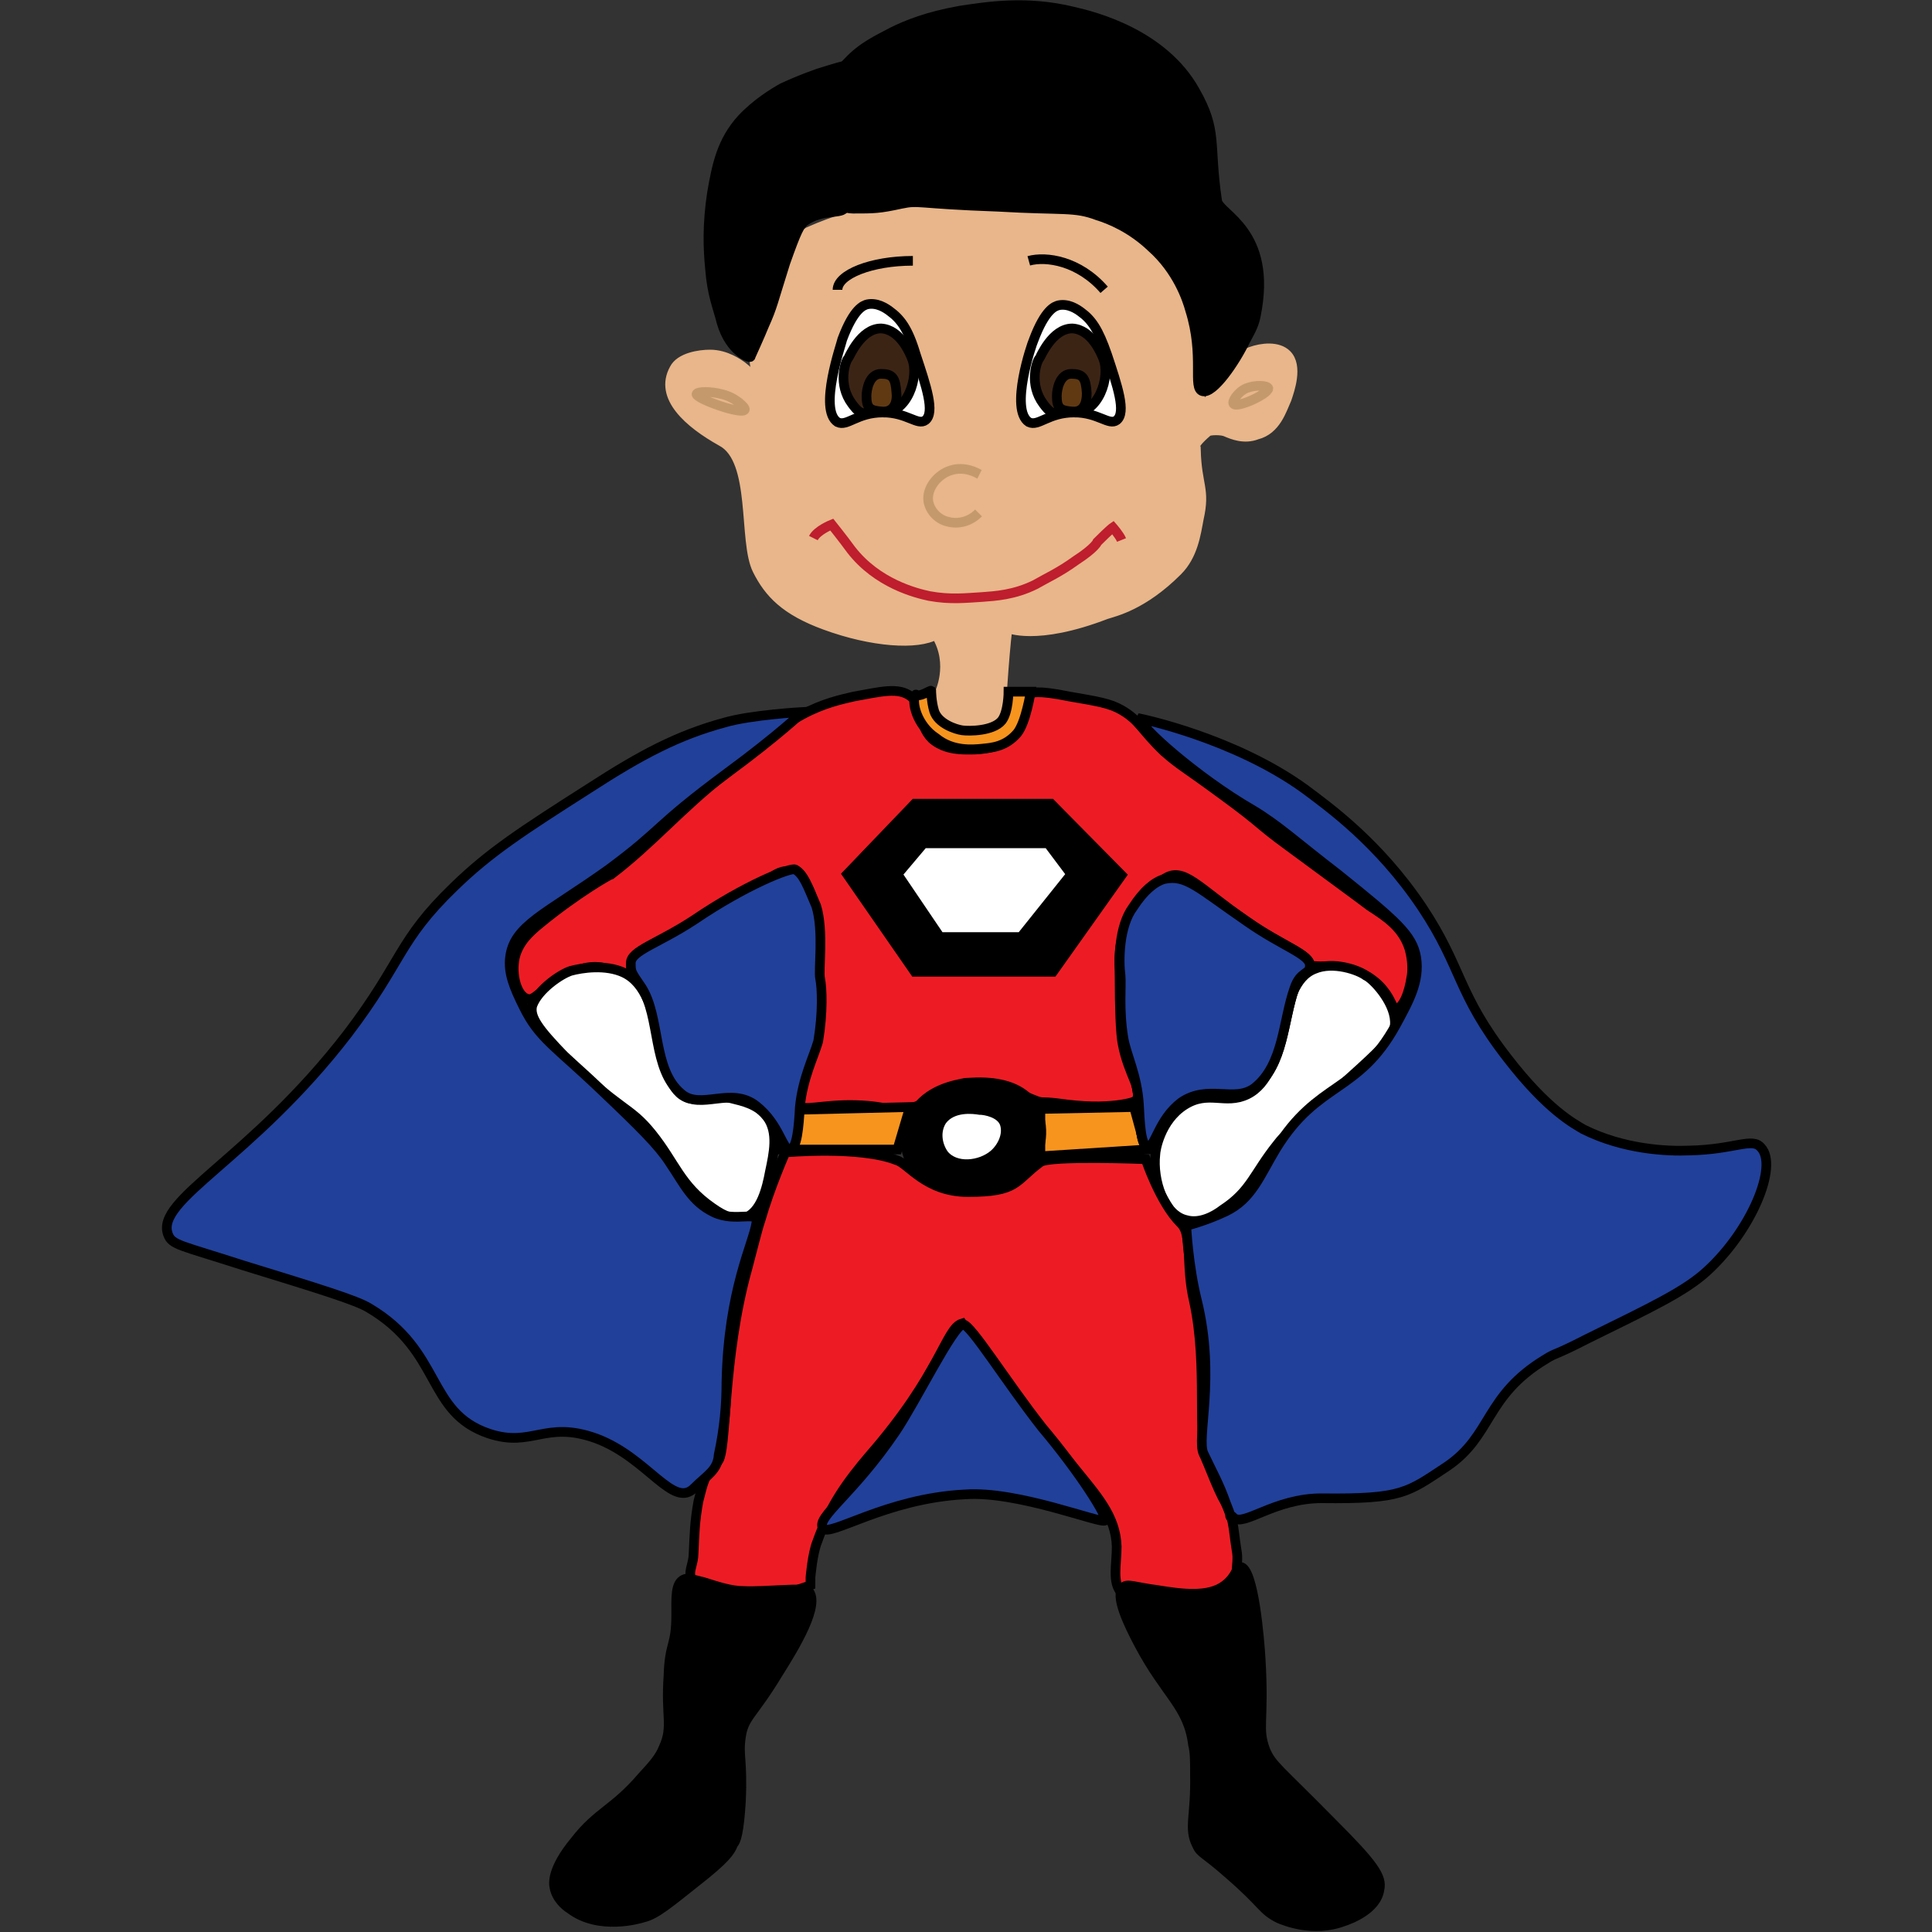 <?xml version="1.0" encoding="utf-8"?>
<!-- Generator: Adobe Illustrator 18.1.0, SVG Export Plug-In . SVG Version: 6.00 Build 0)  -->
<!DOCTYPE svg PUBLIC "-//W3C//DTD SVG 1.1//EN" "http://www.w3.org/Graphics/SVG/1.1/DTD/svg11.dtd">
<svg version="1.1" id="Layer_1" xmlns="http://www.w3.org/2000/svg" xmlns:xlink="http://www.w3.org/1999/xlink" x="0px" y="0px"
	 viewBox="0 0 200 200" enable-background="new 0 0 200 200" xml:space="preserve">
<rect x="0" y="0" width="200" height="200" fill="#333333" stroke="none"/>
<path fill="#E8B68A" stroke="#E8B68A" stroke-miterlimit="10" d="M103.6,73.8c0,0,0.3-5.5,0.7-8.8c0,0,2.9,1.4,10.2-1.4
	c0.9-0.3,3.8-0.9,7.4-4.5c1.6-1.6,1.9-3.8,2.2-5.4c0.7-3.1-0.2-3.4-0.3-7.1c0,0-0.8-0.2,1.2-1.9c0.2-0.2,1.5-0.2,1.9,0
	c0.7,0.3,1.9,0.8,3.2,0.3c2-0.5,2.6-2.6,3.1-3.7c0.3-0.9,1.2-3.4,0-4.6c-0.9-0.9-2.6-0.7-3.7-0.3c-3.4,1.2-3.8,5.5-4.9,5.3
	c-0.9-0.1,0.2-1.9-1-6.8c-0.3-1.4-0.2-1.8-1.8-4.6c-1.1-2-2.3-4.5-4.1-5.7c-2-1.2-3.8-2.4-9-2.7c-5.7-0.4-6.6-0.1-12.9-0.3
	c-2.6-0.1-6.5-0.1-12.1,2.4c-2.1,1-3.4,9.1-4.3,10.2c-2.9,4,0,4.8-0.2,5.9l0,0c-0.2,0.1-1.2-1.3-2.4-2.2c-0.3-0.2-1.6-1.2-3.3-1.2
	c-1.1,0-3.1,0.3-3.7,1.5c-1.6,2.9,1.5,5.6,4.9,7.5c3.6,1.9,2.2,10.3,3.7,13.3c1.2,2.4,2.9,4.2,7,5.7c4.9,1.8,9.6,2.1,11.5,1l0,0
	c1.9,3.1,0.3,6.2,0.3,6.2c0,0.3,0,1,0,1.8c0.4,0.3,1.2,0.9,2.3,1.1c0.3,0.1,0.7,0.1,1.1,0.1C102.4,74.8,103.6,73.8,103.6,73.8z"/>
<path fill="#ED1C24" stroke="#000000" stroke-miterlimit="10" d="M94.3,72.1c-1.3-1-3.1-0.5-5.9,0c-1.3,0.3-3.2,0.7-5.4,1.9
	c-3.3,1.8-4.9,3.7-8,6.2c-4.3,3.3-7.5,7.1-11.7,10.3c-0.1,0-3.5,1.9-7.4,5.1c-1.1,0.9-2.2,1.9-2.6,3.5c-0.4,1.8,0.2,4,1.3,4.3
	c0.7,0.2,1.1-0.7,3.2-1.9c1.4-0.9,2.6-1.5,4.1-1.4c1.5,0.1,1.6,0.9,2.7,0.9c2.1,0.1,4.7-3.6,6.4-4.7c1.4-1,3.5-1.4,5.8-3.6
	c1.1-1.1,1.3-1,2.3-1.4c1-0.5,2.5-2.5,4.5,0.5c1.2,2,1,6.7,1.1,8.7c0.1,1.6,0,5.9-0.8,8.9c0,0-0.1,0.5-0.8,3.1l-0.4,1.9
	c0.3,0.7,2.5-0.1,5.9,0c3.4,0.1,3.8,0.8,5.6,0.3c1.9-0.4,2-1.3,4.2-2.1c1.9-0.7,4.2-0.5,4.7-0.4c1.9,0.4,2.1,1,4.3,1.8
	c0.7,0.2,0.3,0,2,0.2c2.9,0.4,4.6,0.4,6.3,0.2c1.5-0.2,1.8-0.4,1.9-0.5c0.8-1-0.8-2.6-1.4-5.9c-0.2-1-0.3-3.7-0.3-6.8
	c0-1.8-0.3-3.3,1-6.2c1.8-3.8,3.1-3.6,4.2-4.1c1.3-0.5,3.6,1.2,8.1,4.8c3.7,2.9,4.7,4.1,6.8,4.3c1.2,0.1,2.1-0.1,3.7,0.3
	c0.8,0.2,2.4,0.8,3.5,2.2c0.9,1.1,0.9,1.9,1.3,1.9c0.8,0,1.4-1.8,1.6-3.2c0.1-0.4,0.2-1.6-0.2-3c-0.7-2.2-2.4-3.3-4.1-4.4
	c0,0-0.5-0.4-8.4-6.2c-3.3-2.4-2.6-2.2-6.7-5.2c-4.2-3.1-4.5-3.1-6.2-4.6c-2.4-2.3-2.5-3.2-4.4-4.3c-1.2-0.7-2.5-0.9-5.4-1.4
	c-3.4-0.7-4-0.4-4.3-0.2c-1.2,0.9-0.2,2.5-1.4,4.1c-1.3,1.5-3.6,1.6-4.4,1.6c-0.9,0-2.7,0.1-4.1-1.1C94.9,74.9,95.8,73.2,94.3,72.1z
	"/>
<polygon stroke="#000000" stroke-miterlimit="10" points="94.7,83.2 87.7,90.5 94.7,100.6 109,100.6 116.1,90.6 108.8,83.2 "/>
<polygon fill="#FFFFFF" stroke="#000000" stroke-miterlimit="10" points="92.9,90.5 97.3,97 105.7,97 110.9,90.5 108.5,87.3 
	95.6,87.3 "/>
<path fill="#FFFFFF" stroke="#000000" stroke-miterlimit="10" d="M55.1,104.1c-0.3,1.2,0.7,2.5,3.3,5.2c5.8,5.8,6.7,5.1,9.1,8.1
	c2.4,3,2.9,5.3,6.2,7.6c1.4,1,2.4,1.3,3.3,1.1c1.8-0.5,2.4-3.2,2.7-4.8c0.4-1.9,0.9-4.1-0.3-5.7c-1-1.3-2.5-1.6-3.7-1.9
	c-2.5-0.5-3.2,0.3-4.4,0c-3.8-1.1-2.1-10.8-6.7-13c-1.9-0.9-4.4-0.5-5.5-0.2C58.1,100.8,55.7,102.4,55.1,104.1z"/>
<path fill="#FFFFFF" stroke="#000000" stroke-miterlimit="10" d="M136.1,100.3c-4.2,1.6-2.5,10.8-7,13c-2.3,1.1-4-0.5-6.5,1.1
	c-2.5,1.6-3,4.7-3,5.1c-0.3,2.7,0.9,6.3,3.2,6.8c1.4,0.4,2.9-0.4,3.8-1.1c2.9-1.9,3.2-3.7,5.6-6.7c1-1.3,0.8-0.8,8.7-8
	c2.5-2.3,3.6-3.4,3.5-4.8c-0.1-2.1-2.3-4.4-3-4.7C140.6,100.4,138,99.5,136.1,100.3z"/>
<path fill="#F7941E" stroke="#000000" stroke-miterlimit="10" d="M81.9,114.9c-0.3,1.3-0.8,2.7-1.1,4.1h12.1l1.3-4.4L81.9,114.9z"/>
<polygon fill="#F7941E" stroke="#000000" stroke-miterlimit="10" points="107.7,114.8 107.7,119.7 118.6,119 117.4,114.6 "/>
<path stroke="#000000" stroke-miterlimit="10" d="M94.5,115.3c-0.1,0.3-1.4,2.6-0.3,4.8c1.3,2.9,5.4,3,6.2,3c0.9,0,5.2,0,6.8-3.3
	c0.1-0.1,1.3-2.6,0-5.1c-1.8-3.3-6.7-2.6-7.3-2.6C99,112.3,96,112.7,94.5,115.3z"/>
<path fill="#FFFFFF" stroke="#000000" stroke-miterlimit="10" d="M97.5,116c-0.7,1.1-0.5,2.5,0.2,3.5c1.2,1.5,3.8,1.2,5.2,0
	c0.8-0.7,1.5-2,1.1-3.2c-0.4-1.1-2-1.4-2.6-1.4C100.8,114.8,98.6,114.5,97.5,116z"/>
<path fill="#ED1C24" stroke="#000000" stroke-miterlimit="10" d="M81.3,119.3c0,0-1.6,3.6-2.6,7.1c-0.2,0.5-0.9,3.3-1.3,4.8
	c-2.7,9.6-2.1,19.1-3.1,20.1c-1.4,1.3-1.5,2.2-2,4.1c-0.4,2.2-0.4,3.4-0.5,5.4c0,1-0.5,1.8-0.3,2.4c0.2,1,1.8,1.4,2.7,1.6
	c0.5,0.2,3.1,0.5,5.1,0.4c2.1-0.1,4.6-1.1,4.6-1.1v-0.8c0,0,0.2-2.5,0.7-3.7c1.3-3.7,3.1-6.2,5.4-8.9c7.5-8.6,7.9-13.2,9.6-13.7
	c0,0,3.1,4.6,11.4,14.7c2.5,3.1,4.5,5.2,4.6,8.4c0,1.9-0.5,3.7,0.5,4.8c0.2,0.2,0.7,0.5,3.5,0.8c5.1,0.3,6.6-0.7,7-0.9
	c0.5-0.3,1.4-1,1.4-1.9s0.2-1.5,0-2.5c-0.4-2.5-0.2-3.2-1.5-5.5c-0.5-1-1-2.3-1.5-3.5c-1.2-2.5,0.1-9.8-1.4-16.7
	c-0.9-3.8-0.1-6.9-1.4-8.1c-2.1-2.1-3.6-6.6-3.6-6.6s-9.9-0.4-10.9,0.3c-2.7,2-2.3,3.1-7.5,3.1c-4.4,0-6.2-3-7.4-3.3
	C89,118.6,81.3,119.3,81.3,119.3z"/>
<path stroke="#000000" stroke-miterlimit="10" d="M70,167.2c0-1.8-0.1-3.3,0.8-3.7c0.4-0.2,0.9,0,2.1,0.3c1.3,0.4,2.7,0.9,4.1,0.9
	c2.2,0.1,6.4-0.4,6.7,0c1.2,1.4-1.3,5.6-3.2,8.6c-2.6,4.3-3.5,4.4-3.8,6.5c-0.3,2,0.2,2.3,0,6.7c-0.2,3.2-0.5,4.1-0.8,4.4
	c-0.3,0.8-0.9,1.6-3.7,3.8c-2.9,2.3-4.3,3.5-5.6,3.8c-0.3,0.1-4.6,1.4-7.6-0.9c-0.5-0.3-1.4-1.1-1.6-2.2c-0.1-0.4-0.3-1.9,2.1-4.8
	c2.4-3.1,4-3.2,7-6.7c1.2-1.3,1.8-2,2.2-3c1-2.2,0.2-3.2,0.5-7.4C69.3,170,70,170.5,70,167.2z"/>
<path stroke="#000000" stroke-miterlimit="10" d="M117.9,170.2c-1-1.9-2.6-5.1-1.6-5.9c0.4-0.4,1.2,0,3.5,0.3c2.5,0.4,5.3,0.8,7-0.5
	c1.2-0.9,1.2-1.9,1.6-1.9c1.4,0.1,2,7.8,2.1,9.5c0.4,6.7-0.4,7.1,0.5,9.5c0.7,1.6,1.3,1.8,7,7.6c4.2,4.2,5.1,5.5,4.8,6.8
	c-0.3,2.1-3.1,3.1-3.7,3.3c-3.2,1.2-6.2-0.1-6.7-0.3c-1.8-0.9-1.5-1.4-5.2-4.6c-2.6-2.3-2.9-2.1-3.3-3c-0.9-1.8-0.1-2.9-0.2-7.4
	c0-1.4,0-2.2-0.2-3C123,176.6,120.7,175.5,117.9,170.2z"/>
<path fill="#21409A" stroke="#000000" stroke-miterlimit="10" d="M118.1,74.4c0,0,9.7,2,17,7.3c2.4,1.8,7.6,5.5,12.1,12.2
	c4.2,6.3,3.6,8.9,8.9,15.7c4.1,5.3,6.8,6.7,7.8,7.3c4.2,2.1,8.7,2.3,11,2.2c4.7-0.1,6.5-1.4,7.4-0.3c1.8,1.9-1,8.6-5.6,12.8
	c-2.3,2.1-5.7,3.7-12.4,7c-3.5,1.8-3.2,1.4-4.3,2.1c-6.3,3.8-5.5,7.9-10.2,11.1c-4.1,2.7-4.6,3.4-13,3.3c-4.9,0-8.1,3-9.1,2
	c-0.9-0.9,0.3,1.2-0.8-1.5c-0.7-2-1.4-3.2-2.3-5.1c-0.8-1.6,1.3-7.8-0.7-15.9c-0.9-3.6-1.1-7.7-1.1-7.7s2-0.5,4.1-1.5
	c2.7-1.3,3.5-3.7,5.2-6.5c4.3-7,8.5-5.7,12.4-12.8c1.3-2.4,2.5-4.5,2.1-7c-0.4-2.3-2-3.7-8.1-8.6c-4.3-3.3-6.2-5.1-8.9-6.7
	C123.9,80.5,117.7,75,118.1,74.4z"/>
<g>
	<path fill="#27AAE1" stroke="#000000" stroke-miterlimit="10" d="M120.5,91c2-1.4,3.5,0.9,8.6,4.4c3.7,2.6,6.6,3.4,6.5,4.6
		c0,0.9-1,0.5-1.6,2.3c-1.2,3.4-1.1,7.9-4.1,10.3c-2.1,1.6-4.8-0.4-7.6,1.5c-2.4,1.8-2.7,4.7-3.5,4.6c-0.7-0.1-0.8-2.4-0.9-4.4
		c-0.2-3-1.3-5.1-1.6-6.8c-0.5-3-0.3-5.5-0.1-6.5c0.2-0.9,1.5-2.4,2.5-5.1C119.2,94,119.7,91.6,120.5,91z"/>
</g>
<path fill="#21409A" stroke="#000000" stroke-miterlimit="10" d="M114.4,157.4c-0.4,0.4-9-3.1-14.5-2.7c-8.2,0.4-14.1,4.5-14.7,3.5
	c-0.8-1.1,3.1-3.5,7.5-10c2.1-3.1,6-11.1,7-11.1c0.8,0,4.5,6,8.2,10.7C111.7,152.3,114.7,157,114.4,157.4z"/>
<path fill="#21409A" stroke="#000000" stroke-miterlimit="10" d="M71.9,154c-2.2,2.3-4.8-3.1-10.2-5.1c-5.3-1.9-6.6,1-11.1-0.5
	c-6.5-2.2-4.8-8.5-12.4-13c-1.3-0.8-5.2-2-13-4.4c-6.5-2.1-7.4-2.1-7.8-3.2c-1.4-3.6,8.6-7.8,18.6-20.8c5.7-7.5,5.2-9.6,11-15.2
	c3.7-3.6,7.1-5.8,14-10.2c5.4-3.5,9.2-5.5,14-6.8c2.7-0.8,8.1-1.1,8.1-1.1s-2.5,2.4-7.8,6.3c-7.7,5.7-6.5,5.7-12.3,10
	c-6.6,4.7-9.8,5.8-10.2,9.1c-0.2,1.6,0.4,3.1,1.4,5.1c1.6,3.3,3.3,4.1,8.1,8.7c4,3.8,5.9,5.7,7,7.4c1.5,2.2,2.3,4.1,4.6,5.2
	c2.3,1.1,4.7-0.3,4.4,1.1c-0.3,2.1-2.9,6.9-3.1,16.5c0,2.3-0.2,4.7-0.8,7.5C74.3,152.2,73.2,152.7,71.9,154z"/>
<g>
	<path fill="#21409A" stroke="#000000" stroke-miterlimit="10" d="M120.5,91c2.3-0.5,3.5,0.9,8.6,4.4c3.7,2.6,6.6,3.4,6.5,4.6
		c0,0.9-1,0.5-1.6,2.3c-1.2,3.4-1.1,7.9-4.1,10.3c-2.1,1.6-4.8-0.4-7.6,1.5c-2.4,1.8-2.7,4.7-3.5,4.6c-0.7-0.1-0.8-2.4-0.9-4.4
		c-0.2-3-1.3-5.1-1.6-6.8c-0.5-3-0.2-5.5-0.3-6.5c-0.2-1.5-0.2-5.1,1.3-7.1C118.4,92.2,119.5,91.3,120.5,91z"/>
</g>
<g>
	<path fill="#21409A" stroke="#000000" stroke-miterlimit="10" d="M82.3,90c-0.5-0.2-5.1,1.6-10.4,5.2c-3.8,2.5-6.6,3.2-6.6,4.5
		c0,0.9,0,0.9,1.1,2.5c2,3.1,1.1,8.5,4.1,11c2,1.8,5.2-0.8,7.8,1.3c2.4,1.9,2.7,4.6,3.5,4.5c0.7-0.1,0.9-2.4,1-4.4
		c0.3-3,1.4-5.1,1.9-6.8c0.5-3,0.4-5.5,0.2-6.5c-0.2-0.9,0.4-4.9-0.4-7.5C83.6,91.7,83.2,90.5,82.3,90z"/>
</g>
<path fill="#F7941E" stroke="#000000" stroke-miterlimit="10" d="M94.8,71.9c0-0.1,0,0.3,0.9-0.1c0.8-0.4,0.7-0.3,0.7-0.3
	s0,1.1,0.3,2.1c0.4,1.3,2.2,1.9,2.9,2s3.2,0.1,4.1-1c0.7-0.9,0.7-3,0.7-3h2.3c0,0-0.5,3.2-1.4,4.3c-1.2,1.4-2.6,1.5-3.6,1.6
	s-3.1,0.3-4.8-1.1C94.9,75.1,94.3,72.6,94.8,71.9z"/>
<path fill="none" stroke="#C49A6C" stroke-miterlimit="10" d="M127.7,41.8c-0.2-0.2,0.4-1.2,1.3-1.6c1-0.4,2.2-0.3,2.3,0
	C131.3,40.8,128,42.3,127.7,41.8z"/>
<path fill="none" stroke="#C49A6C" stroke-miterlimit="10" d="M77.1,42.4c0.1-0.2-1-1.3-2.4-1.6c-1.1-0.3-2.5-0.3-2.6,0
	C72.1,41.3,76.9,43,77.1,42.4z"/>
<g>
	<path fill="#FFFFFF" stroke="#000000" stroke-miterlimit="10" d="M106.5,43.7c1,0.5,2-1,4.7-1c2.5,0,3.6,1.4,4.4,0.8
		c1-0.8,0.1-3.5-1-6.8c-0.9-2.6-1.6-3.6-2.7-4.4c-0.4-0.3-1.3-0.9-2.3-0.7c-0.4,0.1-1.4,0.4-2.6,3.6
		C106.8,35.6,104.5,42.4,106.5,43.7z"/>
	<path fill="#3C2415" stroke="#000000" stroke-miterlimit="10" d="M108,41.8c-1.5-2-0.7-4.4-0.4-4.7c0.1-0.1,1.3-3.1,3.4-3.1
		c2,0.1,3,2.6,3.2,3.1c0.8,1.9-0.5,5.8-3.1,5.6C109.2,42.6,109.1,43.3,108,41.8z"/>
	<path fill="#603913" stroke="#000000" stroke-miterlimit="10" d="M111,42.6c-1.2-0.1-1.6-0.3-1.6-1.6c0-0.7,0.3-2.3,1.5-2.3
		c1.2,0,1.5,0.4,1.6,2C112.5,41.7,112.2,42.7,111,42.6z"/>
</g>
<g>
	<path fill="#FFFFFF" stroke="#000000" stroke-miterlimit="10" d="M86.7,43.7c1,0.5,2-1,4.7-1c2.5,0,3.6,1.4,4.4,0.8
		c1-0.8,0.1-3.5-1-6.8C94,34,93.2,33,92.1,32.2c-0.4-0.3-1.3-0.9-2.3-0.7c-0.4,0.1-1.4,0.4-2.6,3.6C87.1,35.6,84.7,42.4,86.7,43.7z"
		/>
	<path fill="#3C2415" stroke="#000000" stroke-miterlimit="10" d="M88.2,41.8c-1.5-2-0.7-4.4-0.4-4.7c0.1-0.1,1.3-3.1,3.4-3.1
		c2,0.1,3,2.6,3.2,3.1c0.8,1.9-0.5,5.8-3.1,5.6C89.4,42.6,89.3,43.3,88.2,41.8z"/>
	<path fill="#603913" stroke="#000000" stroke-miterlimit="10" d="M91.3,42.6c-1.2-0.1-1.6-0.3-1.6-1.6c0-0.7,0.3-2.3,1.5-2.3
		s1.5,0.4,1.6,2C92.9,41.7,92.5,42.7,91.3,42.6z"/>
</g>
<path fill="none" stroke="#000000" stroke-miterlimit="10" d="M106.5,27c1.8-0.5,5.2,0,7.8,3"/>
<path fill="none" stroke="#000000" stroke-miterlimit="10" d="M86.7,30c0-1.6,3.5-3,7.8-3"/>
<line fill="none" stroke="#000000" stroke-miterlimit="10" x1="108.5" y1="29.7" x2="108.5" y2="29.7"/>
<g>
	<path fill="none" stroke="#C49A6C" stroke-miterlimit="10" d="M101.4,49.1c-0.2-0.1-1.5-0.9-3-0.4c-1.3,0.4-2.5,1.8-2.3,3.2
		c0.2,1.1,1.1,1.9,2,2.1c1.1,0.3,2.3,0,3.2-0.9"/>
</g>
<path fill="none" stroke="#BE1E2D" stroke-miterlimit="10" d="M84.2,55.7c0.4-0.8,1.9-1.4,1.9-1.4s1.2,1.5,2,2.6
	c2.7,3.5,6.7,4.5,8.1,4.8c2.2,0.4,3.8,0.2,5.5,0.1c1.3-0.1,3.3-0.2,5.5-1.3c1.2-0.7,2.4-1.2,4.2-2.5c2-1.3,2.2-1.9,2.2-1.9
	c1.3-1.3,1.6-1.5,1.6-1.5s0.7,0.8,0.9,1.3"/>
<path stroke="#000000" stroke-miterlimit="10" d="M74.7,33.4c-0.4-1.6-1-2.9-1.2-5.6c-0.2-2-0.3-4.5,0.2-7.8c0.5-2.9,1-5.4,3.1-7.7
	c1.5-1.6,3.3-2.7,4.2-3.2c1.1-0.5,2-0.9,3.7-1.5c1.6-0.5,2.9-0.9,2.6-0.7c-0.4,0.5-3.1,3.4-3.3,7.9c-0.1,0.9-0.2,2.9,1,4.4
	c1.1,1.4,2.5,1.8,2.4,2.3c-0.1,0.7-2.3,0.1-4.1,1.4c-0.5,0.4-0.8,0.9-2,4.3c-1.3,4.1-1.3,4.5-2.2,6.5c-0.4,1-1.4,3.2-1.4,3.2l0,0
	C77.8,37.2,75.6,36.5,74.7,33.4z"/>
<path stroke="#000000" stroke-miterlimit="10" d="M92.4,3.3c1.4-0.7,3.6-1.6,7-2.2c2.7-0.4,6.8-1.1,11.7,0.1
	c2.2,0.5,9.3,2.3,12.6,8.2c2.4,4.2,1.4,5.4,2.3,11.4c0.2,1.4,5.8,3.1,4,11.9c-0.2,1.1-0.8,2-1.1,2.6c-1,2.1-3.3,5.5-4.4,5.2
	c-1.1-0.3,0.2-3.6-1.3-8.4c-0.3-1.1-1.3-4.1-4-6.5c-2.1-2-4.3-2.9-5.6-3.3c-2.4-0.9-3.4-0.5-10.3-0.9c-8.5-0.3-8.1-0.7-10-0.3
	c-2.3,0.5-2.8,0.5-5,0.5c-1.8,0-3.2-1.9-3.5-2.4c-1.6-3.2-0.5-6.6,0-8c0.3-1.1,1.2-3,3-4.8C89.3,4.8,90.9,4.1,92.4,3.3z"/>
</svg>

